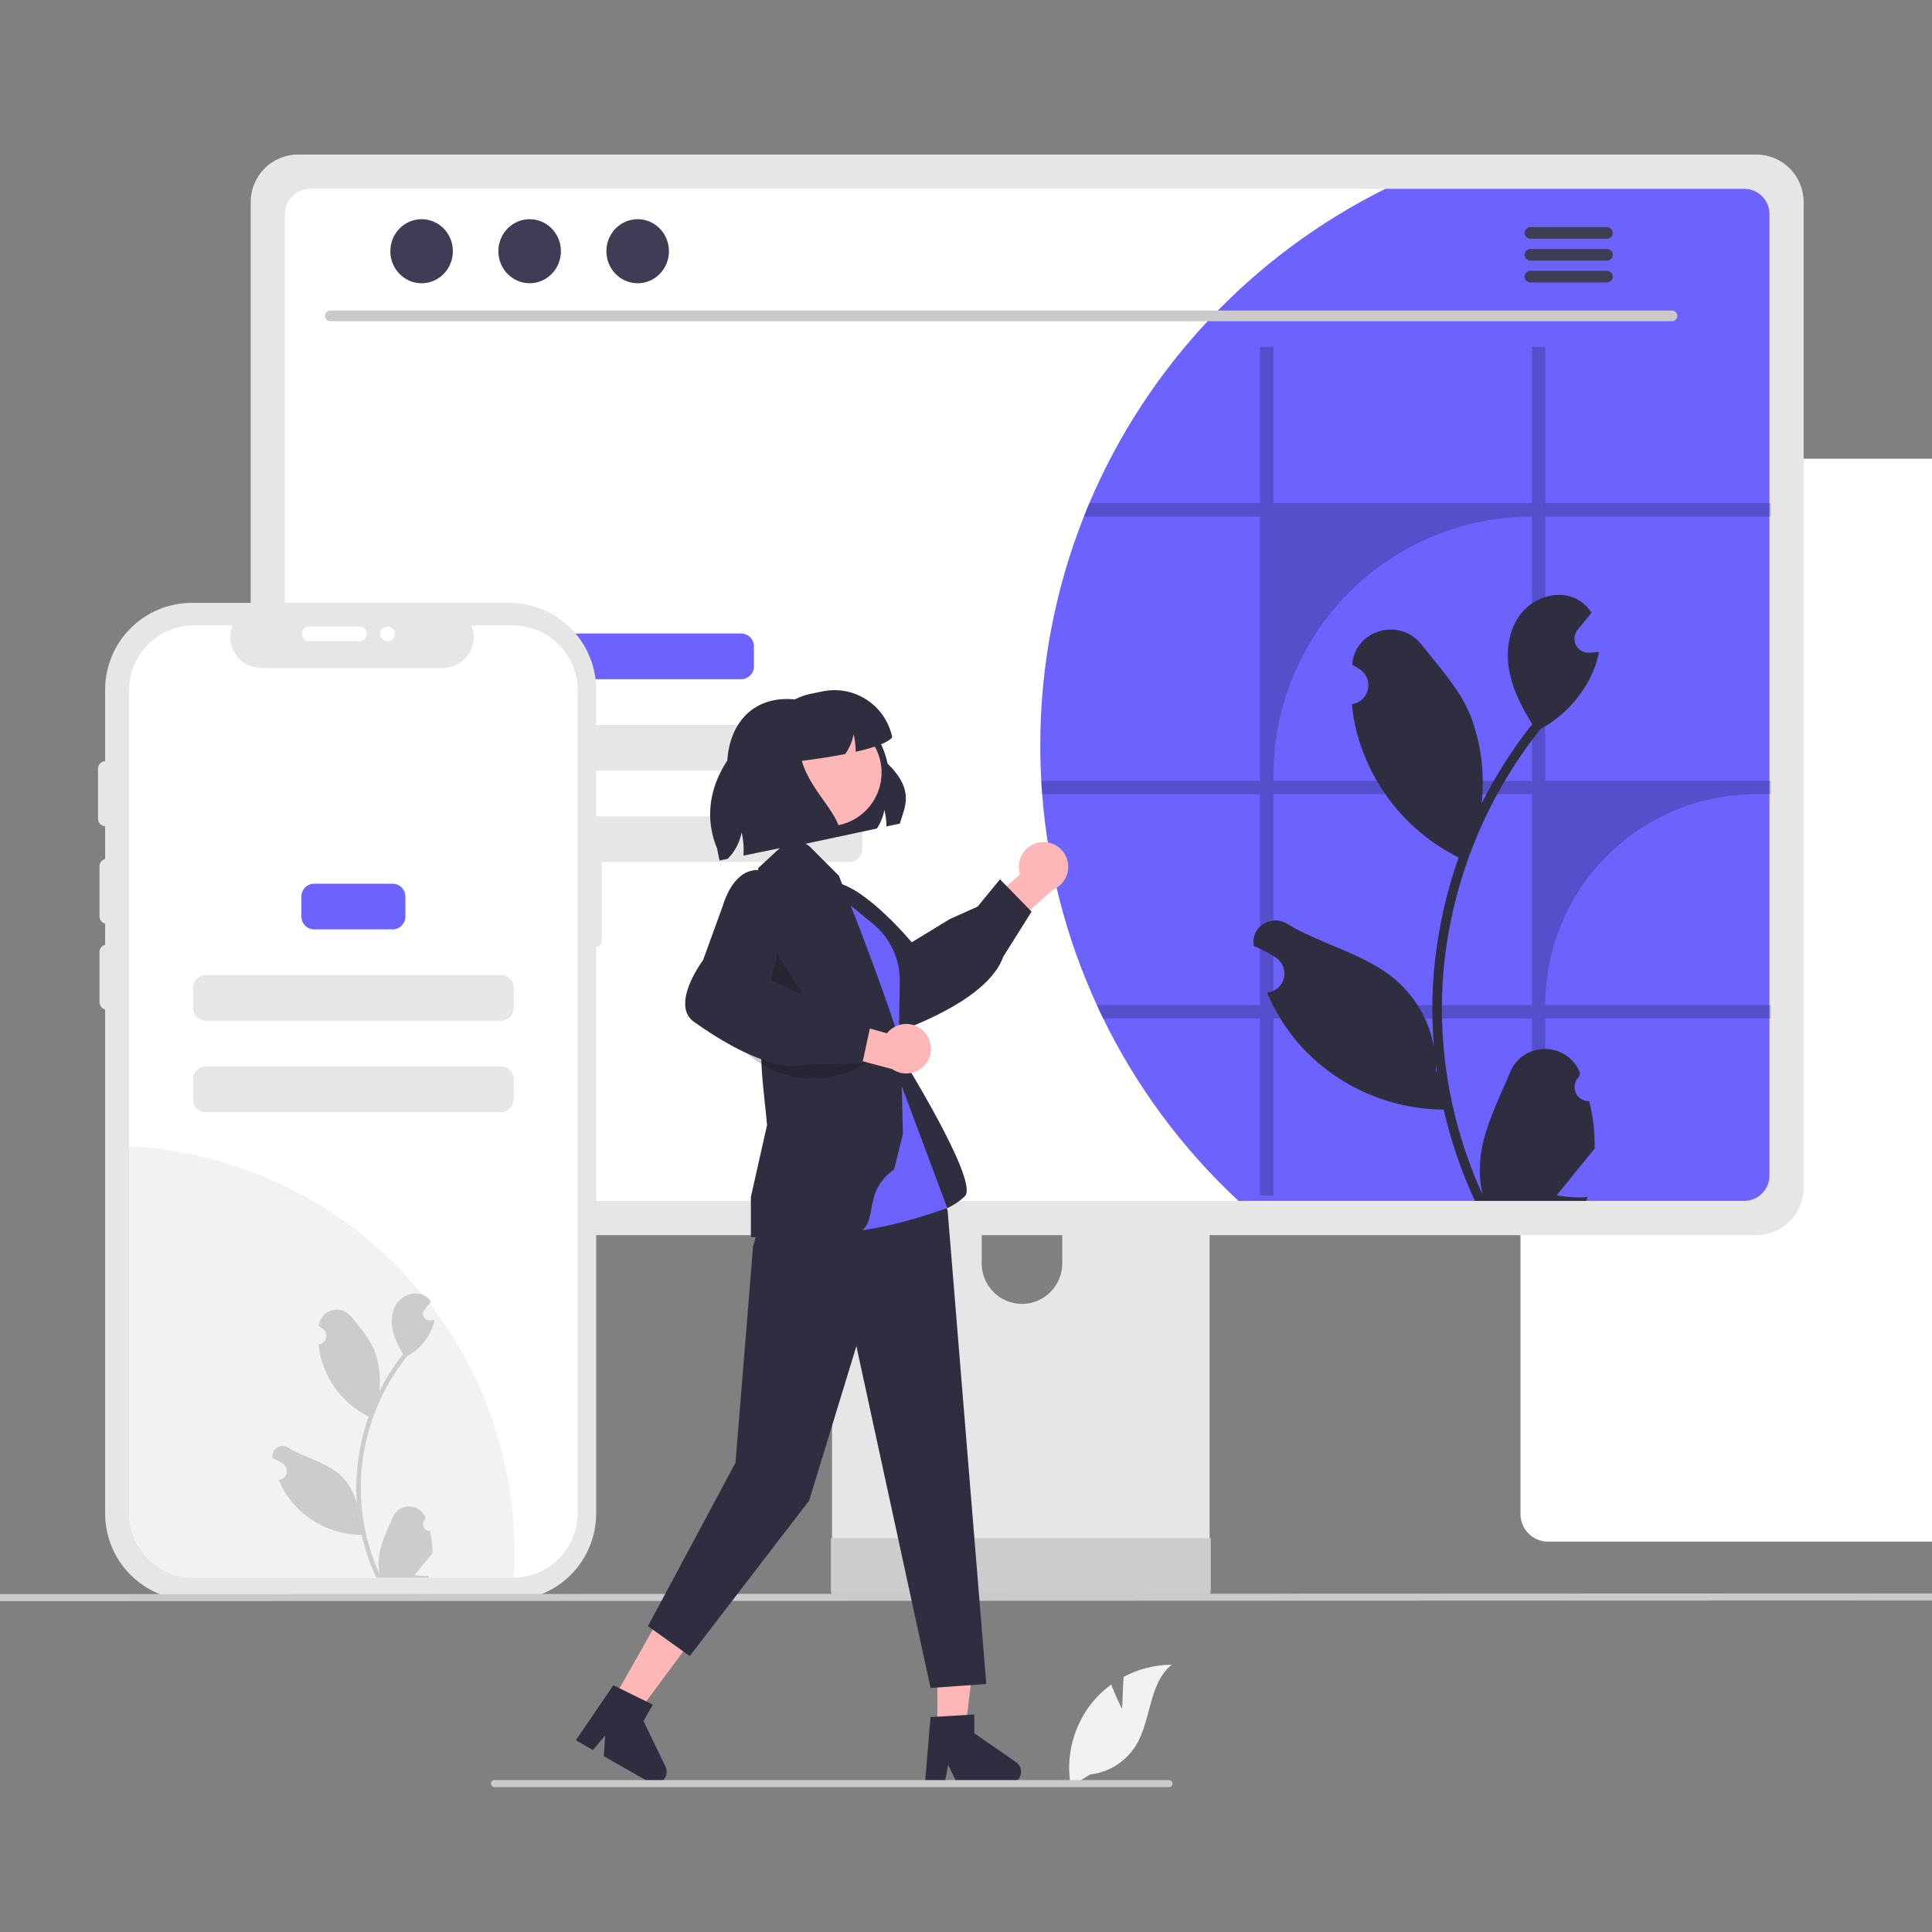 <svg width="200" height="200" viewBox="0 0 200 200" fill="none" xmlns="http://www.w3.org/2000/svg">
<rect x="0" y="0" width="200" height="200" fill="#808080" stroke="none"/>
<g clip-path="url(#clip0_0_3)">
<g clip-path="url(#clip1_0_3)">
<path d="M227.939 47.489H160.254C159.497 47.49 158.771 47.791 158.236 48.328C157.701 48.864 157.4 49.591 157.399 50.349V156.732C157.4 157.49 157.701 158.217 158.236 158.753C158.771 159.289 159.497 159.591 160.254 159.592H227.939C228.696 159.591 229.422 159.289 229.957 158.753C230.492 158.217 230.793 157.49 230.794 156.732V50.349C230.793 49.591 230.492 48.864 229.957 48.328C229.422 47.791 228.696 47.49 227.939 47.489V47.489Z" fill="white"/>
<path d="M162.003 42.038C162.004 41.852 162.077 41.675 162.208 41.544C162.339 41.413 162.516 41.339 162.701 41.339H167.445C167.63 41.339 167.808 41.412 167.939 41.543C168.069 41.674 168.143 41.852 168.143 42.038C168.143 42.223 168.069 42.401 167.939 42.532C167.808 42.663 167.63 42.736 167.445 42.736H162.701C162.516 42.736 162.339 42.663 162.208 42.532C162.077 42.4 162.004 42.223 162.003 42.038Z" fill="#E6E6E6"/>
<path d="M169.817 42.038C169.818 41.852 169.891 41.675 170.022 41.544C170.153 41.413 170.33 41.339 170.515 41.339H175.259C175.444 41.339 175.622 41.412 175.753 41.543C175.883 41.674 175.957 41.852 175.957 42.038C175.957 42.223 175.883 42.401 175.753 42.532C175.622 42.663 175.444 42.736 175.259 42.736H170.515C170.33 42.736 170.153 42.663 170.022 42.532C169.891 42.401 169.818 42.223 169.817 42.038Z" fill="#E6E6E6"/>
<path d="M166.887 54.41C167.706 54.41 168.369 53.731 168.369 52.893C168.369 52.055 167.706 51.376 166.887 51.376C166.069 51.376 165.405 52.055 165.405 52.893C165.405 53.731 166.069 54.41 166.887 54.41Z" fill="#3F3D56"/>
<path d="M172.006 54.41C172.825 54.41 173.488 53.731 173.488 52.893C173.488 52.055 172.825 51.376 172.006 51.376C171.188 51.376 170.524 52.055 170.524 52.893C170.524 53.731 171.188 54.41 172.006 54.41Z" fill="#3F3D56"/>
<path d="M177.125 54.41C177.944 54.41 178.607 53.731 178.607 52.893C178.607 52.055 177.944 51.376 177.125 51.376C176.307 51.376 175.643 52.055 175.643 52.893C175.643 53.731 176.307 54.41 177.125 54.41Z" fill="#3F3D56"/>
<path d="M123.334 103.225H88.015C87.515 103.226 87.037 103.426 86.684 103.78C86.331 104.134 86.133 104.615 86.133 105.115V161.007H125.221V105.115C125.221 104.867 125.172 104.621 125.077 104.392C124.983 104.162 124.844 103.954 124.668 103.778C124.493 103.603 124.285 103.464 124.056 103.369C123.827 103.274 123.582 103.225 123.334 103.225ZM105.793 134.982C104.689 134.977 103.631 134.535 102.85 133.753C102.069 132.97 101.628 131.911 101.623 130.804V124.358C101.624 123.25 102.064 122.189 102.846 121.406C103.628 120.623 104.688 120.183 105.793 120.183C106.899 120.183 107.959 120.623 108.741 121.406C109.523 122.189 109.963 123.25 109.964 124.358V130.804C109.959 131.911 109.518 132.97 108.737 133.753C107.956 134.535 106.898 134.977 105.793 134.982V134.982Z" fill="#E6E6E6"/>
<path d="M86.012 159.219V164.611C86.013 164.891 86.124 165.159 86.321 165.356C86.518 165.554 86.786 165.665 87.064 165.666H124.289C124.568 165.664 124.835 165.553 125.032 165.355C125.229 165.158 125.34 164.891 125.342 164.611V159.219L86.012 159.219Z" fill="#CCCCCC"/>
<path d="M181.82 16H30.844C29.547 16.002 28.303 16.519 27.386 17.438C26.469 18.357 25.953 19.602 25.951 20.902V122.959C25.952 124.259 26.468 125.505 27.385 126.424C28.303 127.343 29.547 127.86 30.844 127.861H181.82C183.117 127.86 184.361 127.343 185.278 126.424C186.196 125.505 186.712 124.259 186.713 122.959V20.902C186.711 19.602 186.195 18.357 185.277 17.438C184.36 16.519 183.117 16.002 181.82 16Z" fill="#E6E6E6"/>
<path d="M180.559 19.541H32.105C31.411 19.542 30.745 19.819 30.255 20.312C29.764 20.804 29.488 21.472 29.488 22.167V121.695C29.49 122.39 29.766 123.056 30.256 123.548C30.747 124.039 31.412 124.316 32.105 124.317H180.559C181.253 124.316 181.918 124.039 182.408 123.548C182.899 123.056 183.175 122.39 183.176 121.695V22.167C183.176 21.472 182.901 20.804 182.41 20.312C181.919 19.819 181.254 19.542 180.559 19.541Z" fill="white"/>
<path d="M183.176 22.167V121.695C183.175 122.39 182.899 123.056 182.408 123.548C181.918 124.039 181.253 124.316 180.559 124.317H128.211C122.42 118.937 117.669 112.533 114.196 105.427C113.968 104.969 113.75 104.506 113.544 104.037C110.38 97.159 108.464 89.772 107.886 82.221C107.847 81.758 107.815 81.294 107.793 80.826C107.722 79.627 107.69 78.411 107.69 77.191C107.679 69.071 109.21 61.024 112.2 53.478C112.379 53.009 112.57 52.546 112.766 52.082C118.783 37.919 129.656 26.378 143.423 19.541H180.559C181.254 19.542 181.919 19.819 182.41 20.312C182.901 20.804 183.176 21.472 183.176 22.167Z" fill="#6C63FF"/>
<path d="M173.097 33.253H34.189C34.044 33.25 33.907 33.19 33.806 33.087C33.705 32.984 33.648 32.845 33.648 32.7C33.648 32.555 33.705 32.416 33.806 32.313C33.907 32.209 34.044 32.15 34.189 32.147H173.097C173.241 32.15 173.379 32.209 173.48 32.313C173.581 32.416 173.638 32.555 173.638 32.7C173.638 32.845 173.581 32.984 173.48 33.087C173.379 33.19 173.241 33.25 173.097 33.253V33.253Z" fill="#CACACA"/>
<path d="M43.645 29.321C45.432 29.321 46.882 27.837 46.882 26.006C46.882 24.175 45.432 22.691 43.645 22.691C41.857 22.691 40.407 24.175 40.407 26.006C40.407 27.837 41.857 29.321 43.645 29.321Z" fill="#3F3D56"/>
<path d="M54.828 29.321C56.616 29.321 58.065 27.837 58.065 26.006C58.065 24.175 56.616 22.691 54.828 22.691C53.04 22.691 51.591 24.175 51.591 26.006C51.591 27.837 53.04 29.321 54.828 29.321Z" fill="#3F3D56"/>
<path d="M66.011 29.321C67.799 29.321 69.249 27.837 69.249 26.006C69.249 24.175 67.799 22.691 66.011 22.691C64.224 22.691 62.774 24.175 62.774 26.006C62.774 27.837 64.224 29.321 66.011 29.321Z" fill="#3F3D56"/>
<path d="M166.363 23.512H158.419C158.262 23.515 158.112 23.58 158.002 23.693C157.891 23.806 157.83 23.957 157.83 24.115C157.83 24.273 157.891 24.424 158.002 24.537C158.112 24.649 158.262 24.714 158.419 24.717H166.363C166.521 24.714 166.671 24.649 166.781 24.537C166.891 24.424 166.953 24.273 166.953 24.115C166.953 23.957 166.891 23.806 166.781 23.693C166.671 23.58 166.521 23.515 166.363 23.512V23.512Z" fill="#3F3D56"/>
<path d="M166.363 25.774H158.419C158.262 25.777 158.112 25.842 158.002 25.955C157.891 26.067 157.83 26.219 157.83 26.377C157.83 26.535 157.891 26.686 158.002 26.799C158.112 26.911 158.262 26.976 158.419 26.979H166.363C166.521 26.976 166.671 26.911 166.781 26.799C166.891 26.686 166.953 26.535 166.953 26.377C166.953 26.219 166.891 26.067 166.781 25.955C166.671 25.842 166.521 25.777 166.363 25.774V25.774Z" fill="#3F3D56"/>
<path d="M166.363 28.033H158.419C158.262 28.036 158.112 28.101 158.002 28.214C157.891 28.326 157.83 28.478 157.83 28.636C157.83 28.793 157.891 28.945 158.002 29.058C158.112 29.17 158.262 29.235 158.419 29.238H166.363C166.521 29.235 166.671 29.17 166.781 29.058C166.891 28.945 166.953 28.793 166.953 28.636C166.953 28.478 166.891 28.326 166.781 28.214C166.671 28.101 166.521 28.036 166.363 28.033V28.033Z" fill="#3F3D56"/>
<path d="M76.721 65.581H57.296C56.563 65.581 55.969 66.177 55.969 66.91V68.982C55.969 69.716 56.563 70.311 57.296 70.311H76.721C77.454 70.311 78.047 69.716 78.047 68.982V66.91C78.047 66.177 77.454 65.581 76.721 65.581Z" fill="#6C63FF"/>
<path d="M87.934 75.04H46.083C45.35 75.04 44.756 75.635 44.756 76.37V78.441C44.756 79.175 45.35 79.77 46.083 79.77H87.934C88.666 79.77 89.26 79.175 89.26 78.441V76.37C89.26 75.635 88.666 75.04 87.934 75.04Z" fill="#E6E6E6"/>
<path d="M87.934 84.499H46.083C45.35 84.499 44.756 85.094 44.756 85.829V87.9C44.756 88.634 45.35 89.229 46.083 89.229H87.934C88.666 89.229 89.26 88.634 89.26 87.9V85.829C89.26 85.094 88.666 84.499 87.934 84.499Z" fill="#E6E6E6"/>
<path d="M48.389 118.611C48.392 120.559 48.045 122.492 47.366 124.317H32.105C31.412 124.316 30.747 124.039 30.256 123.548C29.766 123.056 29.49 122.39 29.488 121.695V102.468C30.341 102.33 31.203 102.26 32.067 102.261C34.211 102.26 36.333 102.683 38.313 103.505C40.294 104.327 42.093 105.531 43.608 107.049C45.124 108.567 46.326 110.37 47.146 112.354C47.967 114.337 48.389 116.463 48.389 118.611V118.611Z" fill="#6C63FF"/>
<path opacity="0.2" d="M183.312 53.478V52.082H159.967V35.912H158.58V52.082H131.824V35.912H130.436V52.082H112.766C112.57 52.546 112.379 53.009 112.2 53.478H130.436V80.826H107.793C107.815 81.294 107.847 81.758 107.886 82.221H130.436V104.037H113.544C113.75 104.506 113.968 104.969 114.196 105.427H130.436V123.766H131.824V105.427H158.58V123.766H159.967V105.427H183.312V104.037H159.967V104.037C159.967 101.172 160.53 98.335 161.625 95.689C162.719 93.042 164.324 90.637 166.346 88.611C168.368 86.585 170.769 84.978 173.411 83.882C176.053 82.785 178.885 82.221 181.745 82.221H183.312V80.826H159.967V53.478H183.312ZM158.58 104.037H131.824V82.221H158.58V104.037ZM158.58 80.826H131.824V80.281C131.824 73.172 134.643 66.355 139.66 61.328C144.678 56.301 151.484 53.478 158.58 53.478H158.58V80.826Z" fill="black"/>
<path d="M164.516 113.991C164.218 114.005 163.923 113.926 163.671 113.767C163.42 113.607 163.223 113.374 163.108 113.098C162.993 112.823 162.965 112.518 163.029 112.227C163.092 111.935 163.243 111.67 163.462 111.467C163.499 111.321 163.525 111.216 163.562 111.07C163.549 111.038 163.536 111.007 163.522 110.975C162.184 107.778 157.648 107.8 156.321 111.002C155.143 113.844 153.643 116.69 153.274 119.695C153.111 121.023 153.18 122.37 153.477 123.674C150.71 117.629 149.273 111.058 149.264 104.408C149.264 102.739 149.356 101.072 149.541 99.413C149.694 98.053 149.907 96.704 150.179 95.363C151.661 88.091 154.845 81.275 159.468 75.475C161.706 74.252 163.515 72.371 164.653 70.087C165.065 69.265 165.356 68.388 165.518 67.483C165.265 67.516 165.009 67.537 164.756 67.554C164.678 67.558 164.595 67.562 164.516 67.566L164.487 67.568C164.209 67.58 163.934 67.512 163.694 67.371C163.455 67.231 163.261 67.024 163.136 66.776C163.011 66.527 162.96 66.248 162.99 65.971C163.02 65.695 163.129 65.433 163.304 65.217C163.413 65.082 163.522 64.948 163.631 64.814C163.796 64.607 163.966 64.403 164.131 64.196C164.151 64.177 164.168 64.156 164.185 64.134C164.376 63.898 164.566 63.666 164.756 63.429C164.409 62.889 163.941 62.437 163.391 62.107C161.483 60.988 158.852 61.763 157.474 63.492C156.092 65.22 155.831 67.645 156.311 69.805C156.721 71.653 157.614 73.349 158.62 74.961C158.516 75.094 158.409 75.222 158.305 75.355C156.414 77.791 154.766 80.406 153.384 83.164C153.72 80.075 153.319 76.949 152.214 74.045C151.094 71.338 148.995 69.059 147.147 66.719C144.926 63.909 140.373 65.135 139.982 68.698C139.978 68.733 139.974 68.767 139.971 68.802C140.245 68.957 140.514 69.121 140.777 69.296C141.107 69.517 141.363 69.833 141.511 70.202C141.659 70.571 141.693 70.977 141.607 71.365C141.521 71.754 141.32 72.108 141.03 72.38C140.74 72.652 140.374 72.83 139.982 72.891L139.942 72.897C140.039 73.888 140.212 74.871 140.459 75.836C141.173 78.53 142.435 81.047 144.166 83.23C145.897 85.413 148.06 87.213 150.518 88.52C150.679 88.603 150.837 88.686 150.998 88.764C149.61 92.705 148.739 96.81 148.408 100.976C148.22 103.433 148.231 105.902 148.441 108.358L148.428 108.271C147.899 105.54 146.444 103.076 144.311 101.295C141.143 98.688 136.666 97.728 133.248 95.632C131.603 94.623 129.494 95.927 129.782 97.838C129.786 97.868 129.791 97.899 129.796 97.929C130.305 98.137 130.801 98.376 131.281 98.646C131.556 98.801 131.824 98.966 132.087 99.14C132.418 99.361 132.674 99.677 132.822 100.047C132.97 100.416 133.003 100.822 132.917 101.21C132.831 101.599 132.63 101.952 132.34 102.224C132.05 102.497 131.685 102.675 131.292 102.735L131.252 102.742C131.223 102.746 131.198 102.75 131.169 102.754C132.04 104.836 133.262 106.753 134.782 108.42C136.659 110.438 138.928 112.051 141.45 113.159C143.971 114.268 146.693 114.848 149.446 114.866H149.45C150.198 118.12 151.281 121.287 152.682 124.317H164.227C164.268 124.188 164.305 124.056 164.342 123.927C163.274 123.994 162.201 123.93 161.148 123.736C162.005 122.684 162.861 121.622 163.718 120.57C163.737 120.55 163.755 120.529 163.771 120.507C164.206 119.969 164.644 119.434 165.079 118.895L165.079 118.894C165.102 117.243 164.913 115.595 164.516 113.991L164.516 113.991ZM151.296 87.939L151.302 87.931L151.296 87.948V87.939ZM148.739 111.032L148.639 110.808C148.643 110.646 148.643 110.485 148.639 110.319C148.639 110.273 148.631 110.228 148.631 110.182C148.668 110.468 148.701 110.754 148.743 111.04L148.739 111.032Z" fill="#2F2E41"/>
<path d="M61.715 86.943V71.4C61.715 69.015 60.769 66.727 59.085 65.04C57.401 63.352 55.117 62.405 52.735 62.405H19.863C17.482 62.405 15.198 63.352 13.514 65.04C11.829 66.727 10.883 69.015 10.883 71.401V156.67C10.883 159.056 11.829 161.344 13.514 163.031C15.198 164.718 17.482 165.666 19.863 165.666H52.735C53.915 165.666 55.082 165.433 56.172 164.981C57.261 164.529 58.251 163.866 59.085 163.031C59.919 162.195 60.581 161.204 61.032 160.112C61.483 159.021 61.715 157.851 61.715 156.67V98.007C61.866 98.007 62.01 97.947 62.116 97.841C62.222 97.734 62.282 97.59 62.282 97.44V87.511C62.282 87.36 62.222 87.216 62.116 87.11C62.01 87.003 61.866 86.943 61.715 86.943V86.943Z" fill="#E6E6E6"/>
<path d="M59.804 71.462V156.608C59.804 158.377 59.108 160.074 57.866 161.331C56.624 162.589 54.938 163.304 53.172 163.323C53.148 163.325 53.123 163.326 53.099 163.326H20.067C18.288 163.325 16.583 162.618 15.325 161.358C14.068 160.098 13.361 158.39 13.361 156.608V71.462C13.361 69.681 14.068 67.972 15.325 66.713C16.583 65.453 18.288 64.745 20.067 64.745H24.075C23.878 65.23 23.803 65.756 23.857 66.276C23.91 66.797 24.09 67.297 24.382 67.731C24.673 68.165 25.067 68.522 25.528 68.768C25.989 69.014 26.503 69.143 27.026 69.144H45.858C46.38 69.142 46.894 69.012 47.354 68.766C47.815 68.519 48.208 68.163 48.498 67.729C48.789 67.295 48.97 66.796 49.023 66.275C49.077 65.755 49.002 65.23 48.806 64.745H53.099C54.877 64.745 56.583 65.453 57.84 66.713C59.098 67.972 59.804 69.681 59.804 71.462Z" fill="white"/>
<path d="M53.255 160.698C53.255 161.58 53.227 162.455 53.172 163.323C53.148 163.325 53.123 163.326 53.099 163.326H20.067C18.288 163.325 16.583 162.618 15.325 161.358C14.068 160.098 13.361 158.39 13.361 156.608V118.664C24.124 119.207 34.266 123.873 41.691 131.697C49.116 139.52 53.256 149.903 53.255 160.698V160.698Z" fill="#F2F2F2"/>
<path d="M11.065 95.639C10.862 95.638 10.668 95.558 10.525 95.414C10.381 95.271 10.301 95.076 10.3 94.873V89.666C10.3 89.463 10.381 89.268 10.524 89.124C10.668 88.981 10.862 88.9 11.065 88.9C11.268 88.9 11.462 88.981 11.605 89.124C11.749 89.268 11.829 89.463 11.829 89.666V94.873C11.829 95.076 11.748 95.271 11.605 95.414C11.462 95.558 11.268 95.638 11.065 95.639Z" fill="#E6E6E6"/>
<path d="M40.639 91.481H32.527C31.794 91.481 31.2 92.076 31.2 92.81V94.881C31.2 95.615 31.794 96.21 32.527 96.21H40.639C41.371 96.21 41.965 95.615 41.965 94.881V92.81C41.965 92.076 41.371 91.481 40.639 91.481Z" fill="#6C63FF"/>
<path d="M51.852 100.94H21.314C20.581 100.94 19.987 101.535 19.987 102.269V104.34C19.987 105.074 20.581 105.669 21.314 105.669H51.852C52.584 105.669 53.178 105.074 53.178 104.34V102.269C53.178 101.535 52.584 100.94 51.852 100.94Z" fill="#E6E6E6"/>
<path d="M51.852 110.399H21.314C20.581 110.399 19.987 110.994 19.987 111.728V113.799C19.987 114.533 20.581 115.128 21.314 115.128H51.852C52.584 115.128 53.178 114.533 53.178 113.799V111.728C53.178 110.994 52.584 110.399 51.852 110.399Z" fill="#E6E6E6"/>
<path d="M44.504 158.48C44.364 158.487 44.226 158.45 44.108 158.375C43.989 158.3 43.897 158.19 43.843 158.061C43.789 157.932 43.776 157.789 43.806 157.652C43.836 157.515 43.907 157.391 44.009 157.296L44.056 157.109C44.05 157.094 44.044 157.08 44.038 157.065C43.897 156.732 43.661 156.448 43.359 156.248C43.058 156.049 42.705 155.944 42.343 155.945C41.982 155.946 41.63 156.054 41.33 156.256C41.03 156.457 40.796 156.743 40.658 157.077C40.105 158.411 39.401 159.747 39.228 161.157C39.152 161.78 39.184 162.412 39.323 163.024C38.025 160.187 37.351 157.104 37.347 153.983C37.346 153.2 37.39 152.417 37.477 151.639C37.549 151.001 37.648 150.368 37.776 149.739C38.472 146.326 39.966 143.128 42.135 140.406C43.185 139.832 44.034 138.949 44.568 137.877C44.761 137.492 44.898 137.08 44.974 136.656C44.855 136.671 44.735 136.681 44.617 136.689C44.58 136.691 44.541 136.693 44.504 136.694L44.49 136.695C44.36 136.701 44.231 136.669 44.118 136.603C44.006 136.537 43.915 136.44 43.856 136.323C43.797 136.207 43.774 136.076 43.788 135.946C43.802 135.816 43.853 135.693 43.935 135.592C43.986 135.529 44.037 135.466 44.088 135.403C44.166 135.306 44.246 135.21 44.323 135.113C44.332 135.104 44.341 135.094 44.349 135.084C44.438 134.973 44.527 134.864 44.617 134.753C44.453 134.5 44.234 134.287 43.976 134.133C43.081 133.608 41.846 133.971 41.199 134.782C40.55 135.593 40.428 136.731 40.653 137.745C40.875 138.607 41.241 139.425 41.737 140.165C41.688 140.227 41.638 140.287 41.589 140.349C40.702 141.492 39.928 142.72 39.28 144.014C39.438 142.564 39.25 141.098 38.731 139.735C38.206 138.465 37.22 137.395 36.353 136.297C36.123 136.002 35.812 135.782 35.458 135.664C35.103 135.547 34.722 135.537 34.362 135.636C34.002 135.736 33.68 135.94 33.436 136.223C33.192 136.505 33.037 136.855 32.991 137.226C32.989 137.242 32.987 137.258 32.985 137.274C33.114 137.347 33.24 137.424 33.364 137.506C33.519 137.61 33.639 137.758 33.709 137.931C33.778 138.105 33.794 138.295 33.753 138.477C33.713 138.66 33.618 138.826 33.483 138.953C33.346 139.081 33.175 139.165 32.991 139.193L32.972 139.196C33.018 139.661 33.099 140.122 33.215 140.575C33.55 141.839 34.142 143.021 34.954 144.045C35.767 145.069 36.781 145.914 37.935 146.527C38.011 146.566 38.084 146.605 38.16 146.642C37.509 148.491 37.1 150.418 36.945 152.372C36.857 153.526 36.862 154.684 36.96 155.837L36.954 155.796C36.706 154.514 36.023 153.358 35.022 152.522C33.535 151.299 31.435 150.848 29.831 149.865C29.66 149.755 29.462 149.697 29.26 149.696C29.057 149.696 28.859 149.753 28.688 149.862C28.517 149.971 28.38 150.126 28.294 150.31C28.209 150.494 28.177 150.699 28.204 150.9L28.211 150.943C28.45 151.04 28.683 151.153 28.908 151.279C29.037 151.352 29.163 151.429 29.286 151.511C29.441 151.615 29.561 151.763 29.631 151.936C29.7 152.11 29.716 152.3 29.676 152.482C29.635 152.665 29.541 152.831 29.405 152.958C29.269 153.086 29.097 153.17 28.913 153.198L28.894 153.201C28.881 153.203 28.869 153.205 28.855 153.207C29.264 154.184 29.837 155.084 30.55 155.866C31.431 156.813 32.496 157.57 33.68 158.09C34.863 158.61 36.14 158.882 37.432 158.891H37.434C37.785 160.418 38.293 161.904 38.95 163.326H44.368C44.387 163.265 44.405 163.203 44.422 163.143C43.921 163.174 43.417 163.144 42.923 163.053C43.325 162.559 43.727 162.061 44.129 161.567C44.138 161.558 44.147 161.548 44.154 161.538C44.358 161.285 44.564 161.034 44.768 160.781L44.768 160.781C44.779 160.006 44.69 159.233 44.504 158.48L44.504 158.48ZM38.3 146.255L38.303 146.251L38.3 146.259V146.255ZM37.1 157.091L37.053 156.986C37.055 156.91 37.055 156.835 37.053 156.757C37.053 156.735 37.05 156.714 37.05 156.693C37.067 156.827 37.083 156.961 37.102 157.095L37.1 157.091Z" fill="#CCCCCC"/>
<path d="M10.912 85.531C10.709 85.53 10.515 85.45 10.372 85.306C10.229 85.163 10.148 84.968 10.148 84.765V79.558C10.148 79.355 10.228 79.16 10.371 79.016C10.515 78.873 10.709 78.792 10.912 78.792C11.115 78.792 11.309 78.873 11.453 79.016C11.596 79.16 11.677 79.355 11.677 79.558V84.765C11.676 84.968 11.596 85.163 11.452 85.306C11.309 85.45 11.115 85.53 10.912 85.531V85.531Z" fill="#E6E6E6"/>
<path d="M31.246 65.621C31.246 65.418 31.326 65.223 31.47 65.08C31.613 64.936 31.807 64.855 32.01 64.855H37.208C37.411 64.855 37.605 64.936 37.749 65.079C37.892 65.223 37.972 65.418 37.972 65.621C37.972 65.824 37.892 66.019 37.749 66.162C37.605 66.306 37.411 66.387 37.208 66.387H32.01C31.807 66.386 31.613 66.306 31.47 66.162C31.326 66.019 31.246 65.824 31.246 65.621Z" fill="white"/>
<path d="M11.065 104.521C10.862 104.521 10.668 104.44 10.525 104.297C10.381 104.153 10.301 103.959 10.3 103.756V98.549C10.3 98.345 10.381 98.151 10.524 98.007C10.668 97.864 10.862 97.783 11.065 97.783C11.268 97.783 11.462 97.864 11.605 98.007C11.749 98.151 11.829 98.345 11.829 98.549V103.756C11.829 103.959 11.748 104.153 11.605 104.297C11.462 104.44 11.268 104.521 11.065 104.521V104.521Z" fill="#E6E6E6"/>
<path d="M40.113 66.387C40.535 66.387 40.877 66.044 40.877 65.621C40.877 65.198 40.535 64.855 40.113 64.855C39.691 64.855 39.348 65.198 39.348 65.621C39.348 66.044 39.691 66.387 40.113 66.387Z" fill="white"/>
<path d="M243.636 165.664L-18.636 165.758C-18.732 165.757 -18.825 165.719 -18.893 165.65C-18.961 165.582 -18.999 165.49 -18.999 165.393C-18.999 165.296 -18.961 165.204 -18.893 165.135C-18.825 165.067 -18.732 165.029 -18.636 165.028L243.636 164.934C243.732 164.934 243.825 164.973 243.893 165.041C243.962 165.109 244 165.202 244 165.299C244 165.396 243.962 165.488 243.893 165.557C243.825 165.625 243.732 165.664 243.636 165.664Z" fill="#CACACA"/>
<path d="M93.147 85.257L91.768 85.553C91.759 84.975 91.687 84.4 91.553 83.837C91.428 84.526 91.163 85.182 90.776 85.765L82.864 87.458L75.268 79.427C75.257 75.412 77.482 72.361 81.473 72.361C81.714 72.361 81.963 72.372 82.215 72.395C84.371 72.034 86.584 72.525 88.386 73.764C90.188 75.004 91.44 76.895 91.878 79.041C94.707 81.831 93.681 83.472 93.147 85.257Z" fill="#2F2E41"/>
<path d="M97.037 179.171H99.907L101.273 168.081L97.037 168.082L97.037 179.171Z" fill="#FFB6B6"/>
<path d="M96.325 177.753L100.862 177.481V179.429L105.176 182.413C105.389 182.56 105.549 182.772 105.634 183.017C105.718 183.262 105.722 183.528 105.645 183.776C105.568 184.023 105.414 184.24 105.205 184.393C104.997 184.547 104.745 184.63 104.486 184.63H99.084L98.153 182.704L97.79 184.63H95.753L96.325 177.753Z" fill="#2F2E41"/>
<path d="M63.414 176.042L65.91 177.46L72.561 168.49L68.876 166.396L63.414 176.042Z" fill="#FFB6B6"/>
<path d="M63.493 174.456L67.573 176.463L66.614 178.157L68.895 182.884C69.008 183.118 69.043 183.381 68.996 183.636C68.948 183.891 68.821 184.124 68.632 184.302C68.443 184.479 68.202 184.591 67.945 184.622C67.688 184.652 67.428 184.6 67.203 184.472L62.505 181.802L62.644 179.666L61.379 181.162L59.608 180.155L63.493 174.456Z" fill="#2F2E41"/>
<path d="M107.646 87.2C107.278 87.253 106.926 87.387 106.616 87.591C106.305 87.795 106.043 88.065 105.847 88.381C105.652 88.698 105.528 89.054 105.485 89.424C105.442 89.793 105.48 90.168 105.597 90.521L101.205 94.329L102.864 97.567L108.991 92.102C109.57 91.866 110.043 91.425 110.32 90.863C110.597 90.301 110.658 89.657 110.492 89.052C110.326 88.448 109.945 87.926 109.42 87.584C108.896 87.243 108.264 87.106 107.646 87.2H107.646Z" fill="#FFB6B6"/>
<path d="M103.223 100.294C101.758 102.517 98.475 104.664 93.602 106.567C93.333 106.674 93.045 106.725 92.756 106.716C92.466 106.706 92.182 106.637 91.921 106.512C90.082 105.673 88.903 102.557 88.793 102.254L85.231 97.441C85.168 97.371 83.503 95.478 83.693 93.616C83.736 93.226 83.863 92.85 84.064 92.514C84.266 92.177 84.538 91.889 84.862 91.668C87.558 89.666 93.6 96.619 94.384 97.544L98.328 95.137L101.201 93.853L103.521 91.025L106.787 94.37L103.849 99.051C103.693 99.49 103.482 99.907 103.223 100.294V100.294Z" fill="#2F2E41"/>
<path d="M92.981 108.822C92.981 108.822 101.419 122.287 99.89 123.819C98.362 125.35 95.982 125.752 95.982 125.752L90.717 118.918L92.981 108.822Z" fill="#2F2E41"/>
<path d="M85.519 90.432L89.496 93.127C91.345 94.379 92.735 96.202 93.457 98.318C94.178 100.434 94.191 102.727 93.493 104.851L92.374 108.26L85.519 90.432Z" fill="#2F2E41"/>
<path d="M78.487 127.188L77.955 129.043L76.14 151.416L67.076 168.339L71.402 171.435L83.763 155.337L88.652 139.353L96.331 174.737L102.099 174.324L98.093 125.265L90.49 111.456L78.487 127.188Z" fill="#2F2E41"/>
<path d="M84.843 91.109L90.378 95.641C91.593 96.636 92.468 97.985 92.881 99.502V99.502C93.068 100.19 93.157 100.902 93.145 101.615L92.981 111.456L98.056 125.044C98.056 125.044 84.296 130.251 82.462 125.656C80.627 121.062 84.843 91.109 84.843 91.109Z" fill="#6C63FF"/>
<path d="M86.499 128.041C79.625 128.041 77.95 128.093 77.841 128.071L77.732 128.049V123.908L79.404 116.467C79.209 114.157 78.751 111.112 78.792 108.504C78.942 99.077 78.48 89.869 78.48 89.869L82.118 86.505L83.77 87.582L86.836 90.653C90.4 99.439 93.227 107.709 93.245 108.241L93.469 117.386L92.552 121.062C88.402 123.996 92.194 128.041 86.499 128.041Z" fill="#2F2E41"/>
<path opacity="0.2" d="M80.022 98.081L79.186 103.306L84.843 105.643L80.022 98.081Z" fill="black"/>
<path d="M85.72 85.525C88.779 85.525 91.259 83.041 91.259 79.976C91.259 76.912 88.779 74.428 85.72 74.428C82.661 74.428 80.182 76.912 80.182 79.976C80.182 83.041 82.661 85.525 85.72 85.525Z" fill="#FFB6B6"/>
<path opacity="0.2" d="M76.44 108.128C77.914 109.838 79.913 111.008 82.124 111.456C84.335 111.903 86.631 111.603 88.652 110.6L89.858 110.003L76.44 108.128Z" fill="black"/>
<path d="M95.713 106.851C95.466 106.572 95.161 106.352 94.82 106.205C94.478 106.058 94.109 105.987 93.737 105.998C93.366 106.01 93.002 106.102 92.67 106.27C92.338 106.437 92.047 106.676 91.817 106.968L86.225 105.396L84.442 108.567L92.37 110.677C92.886 111.031 93.514 111.183 94.135 111.105C94.756 111.026 95.326 110.722 95.738 110.251C96.15 109.779 96.375 109.173 96.37 108.546C96.366 107.919 96.132 107.316 95.713 106.851H95.713Z" fill="#FFB6B6"/>
<path d="M82.368 110.37C79.709 110.37 76.112 108.808 71.841 105.784C71.603 105.619 71.402 105.406 71.251 105.159C71.099 104.912 71 104.636 70.961 104.348C70.646 102.349 72.592 99.646 72.783 99.387L74.829 93.758C74.853 93.666 75.513 91.231 77.168 90.364C77.517 90.185 77.9 90.084 78.291 90.067C78.683 90.05 79.073 90.119 79.436 90.267C82.589 91.418 80.126 100.301 79.788 101.465L83.967 103.435L86.62 105.13L90.253 105.51L89.267 110.084L83.749 110.208C83.297 110.319 82.833 110.373 82.368 110.37V110.37Z" fill="#2F2E41"/>
<path d="M92.362 76.326C91.918 76.904 90.391 77.415 88.577 77.828C88.58 77.79 88.58 77.752 88.58 77.714C88.571 77.136 88.499 76.561 88.365 75.998C88.24 76.687 87.975 77.343 87.588 77.926C87.559 77.97 87.531 78.013 87.499 78.057C85.942 78.365 84.296 78.603 83.006 78.762C83.893 81.962 87.293 84.586 86.925 86.532L76.964 88.57C77.025 87.761 76.96 86.948 76.772 86.16C76.582 87.201 76.078 88.158 75.329 88.904L74.483 89.078L74.231 87.832C72.045 82.574 75.091 77.192 80.082 74.407C80.972 73.071 82.354 72.142 83.925 71.823L85.168 71.568C85.953 71.407 86.761 71.403 87.547 71.555C88.333 71.707 89.081 72.013 89.749 72.455C90.417 72.897 90.992 73.466 91.44 74.13C91.888 74.795 92.201 75.541 92.362 76.326Z" fill="#2F2E41"/>
<path d="M116.157 176.912L116.305 173.594C117.84 172.772 119.553 172.338 121.294 172.329C118.898 174.292 119.197 178.075 117.573 180.714C117.06 181.533 116.369 182.226 115.552 182.742C114.736 183.258 113.814 183.583 112.854 183.693L110.849 184.923C110.574 183.386 110.635 181.808 111.027 180.297C111.419 178.786 112.134 177.378 113.122 176.171C113.682 175.499 114.325 174.9 115.036 174.389C115.516 175.658 116.157 176.912 116.157 176.912Z" fill="#F2F2F2"/>
<path d="M121.019 185H51.187C51.091 185 50.998 184.961 50.931 184.893C50.862 184.824 50.824 184.732 50.824 184.635C50.824 184.539 50.862 184.446 50.931 184.378C50.998 184.309 51.091 184.271 51.187 184.271H121.019C121.067 184.27 121.114 184.28 121.159 184.298C121.203 184.316 121.243 184.343 121.277 184.377C121.311 184.411 121.338 184.451 121.356 184.495C121.375 184.54 121.384 184.587 121.384 184.635C121.384 184.683 121.375 184.731 121.356 184.775C121.338 184.819 121.311 184.86 121.277 184.894C121.243 184.927 121.203 184.954 121.159 184.973C121.114 184.991 121.067 185 121.019 185Z" fill="#CACACA"/>
</g>
</g>
<defs>
<clipPath id="clip0_0_3">
<rect width="200" height="200" fill="white"/>
</clipPath>
<clipPath id="clip1_0_3">
<rect width="263" height="169" fill="white" transform="translate(-19 16)"/>
</clipPath>
</defs>
</svg>
